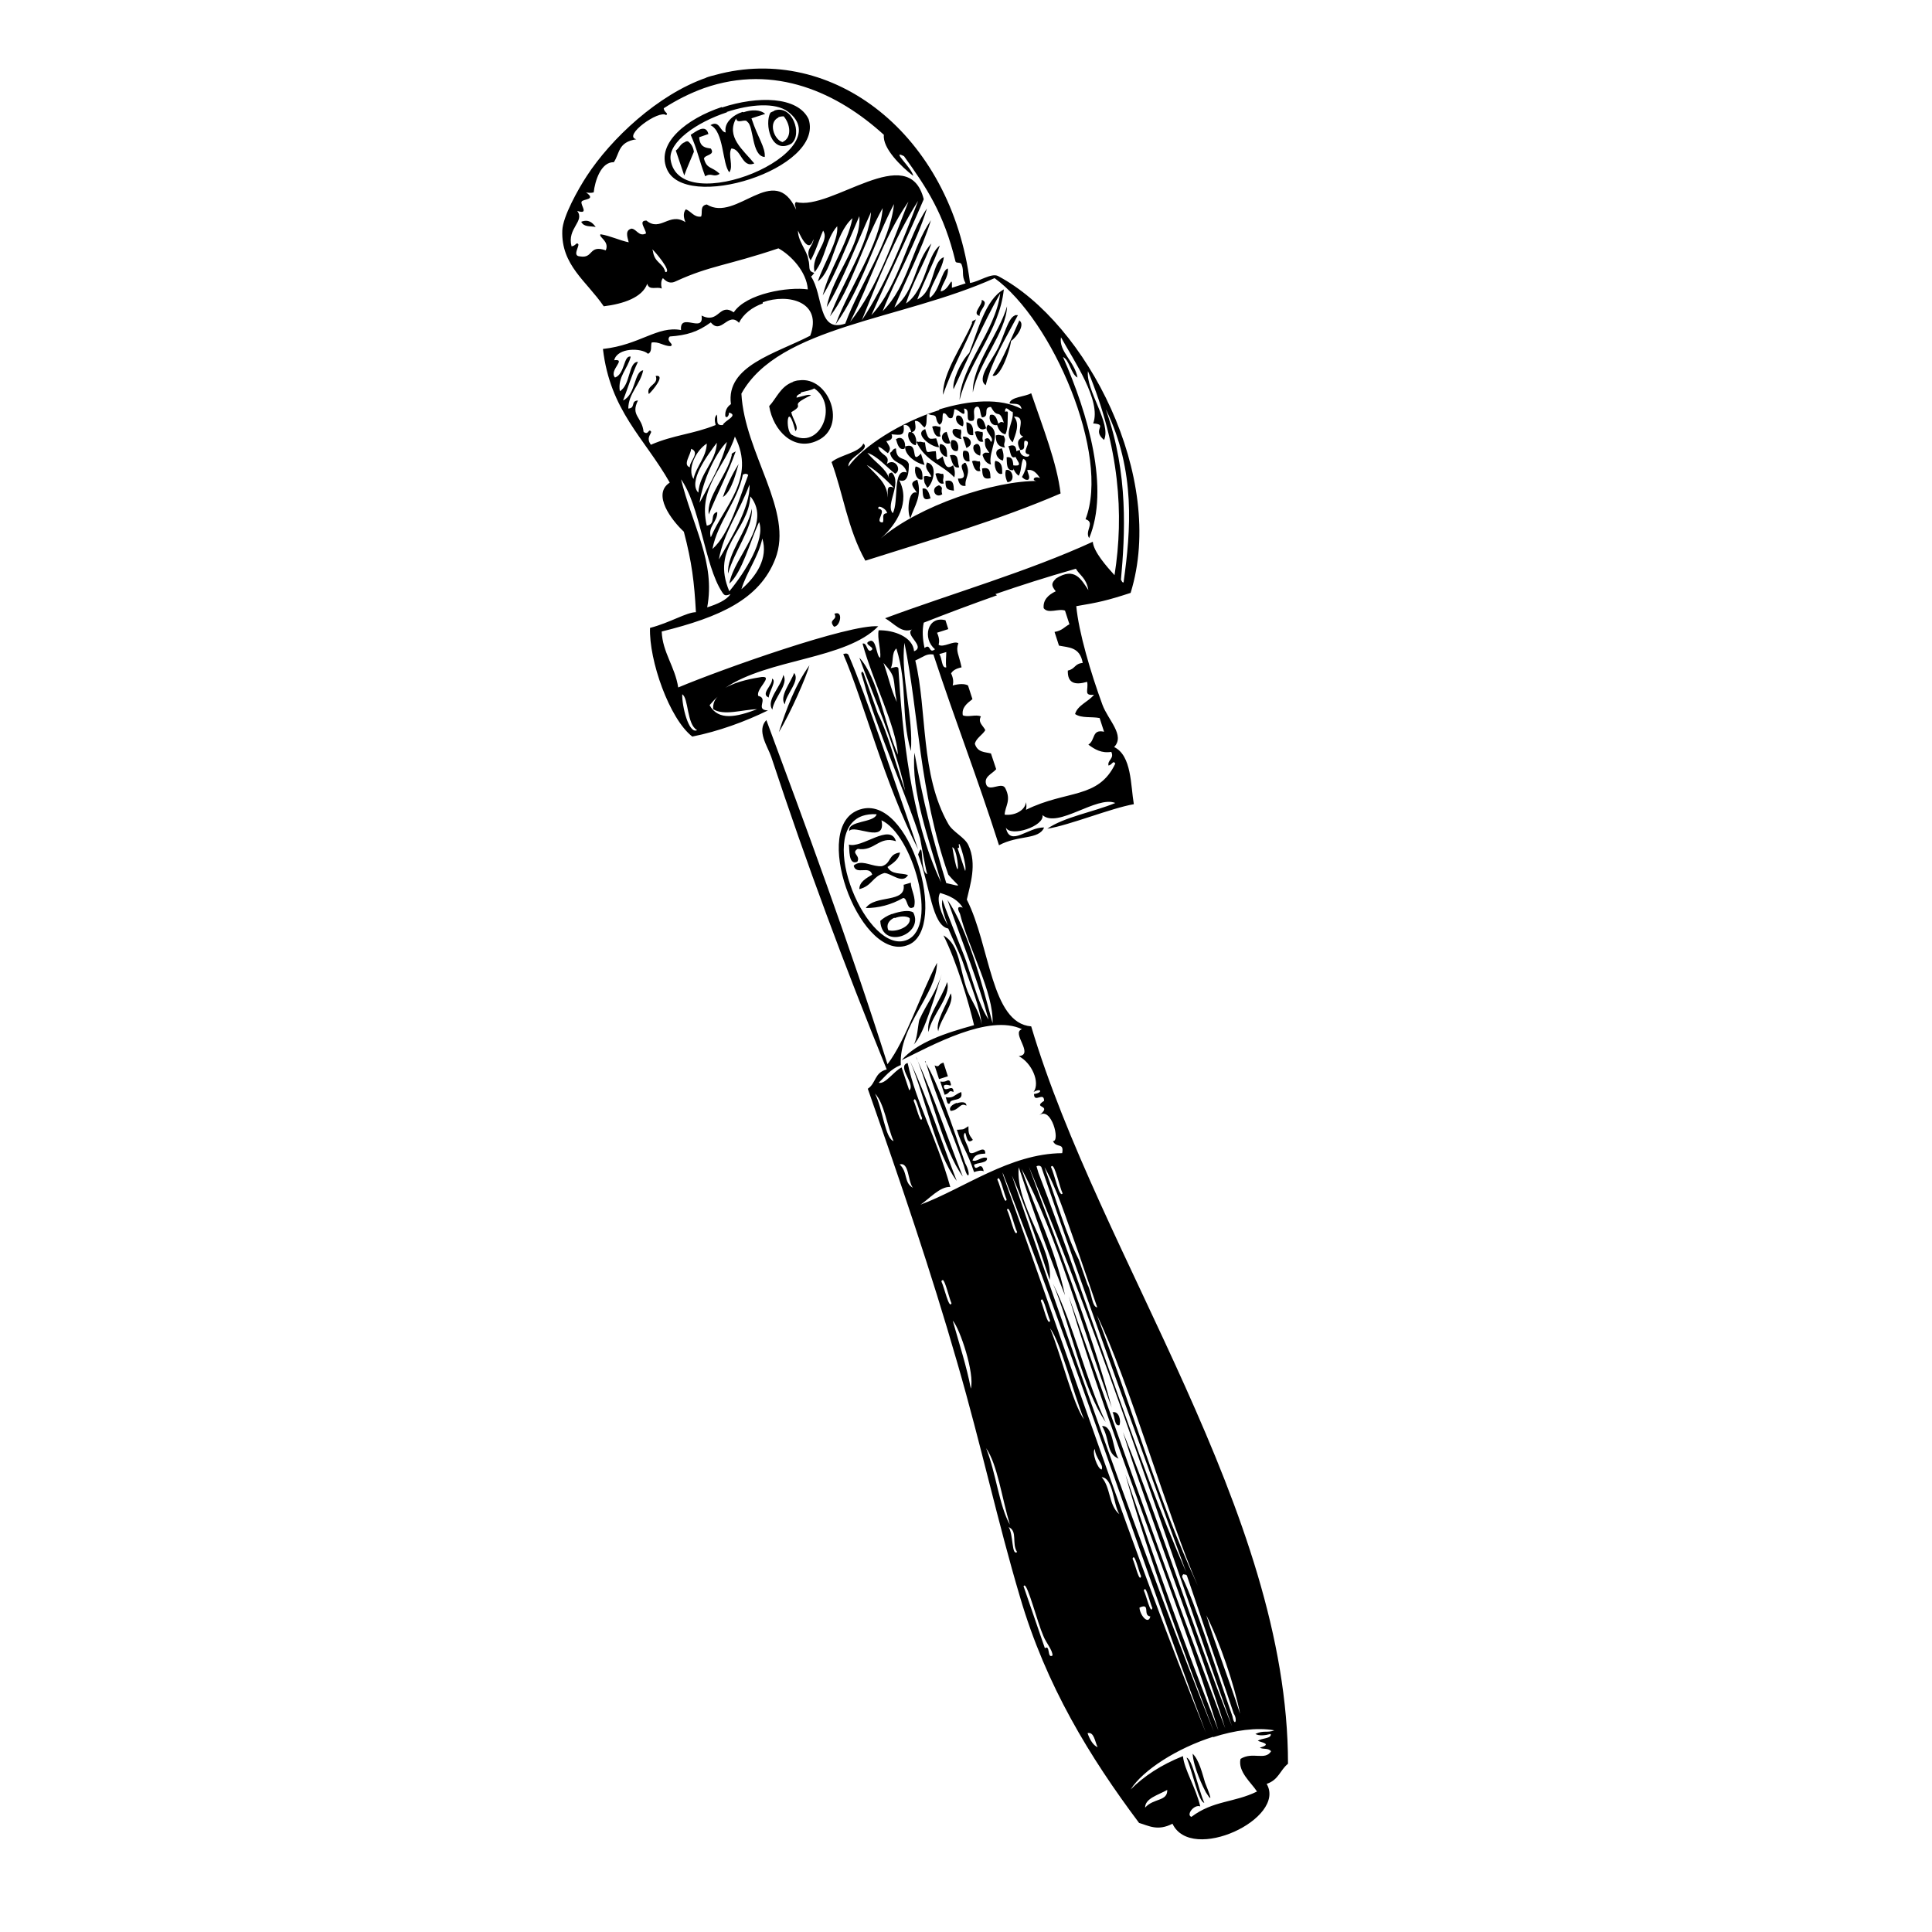 <?xml version="1.0" encoding="UTF-8" standalone="no"?>
<!-- Created with Inkscape (http://www.inkscape.org/) -->
<svg xmlns:dc="http://purl.org/dc/elements/1.1/" xmlns:cc="http://creativecommons.org/ns#" xmlns:rdf="http://www.w3.org/1999/02/22-rdf-syntax-ns#" xmlns:svg="http://www.w3.org/2000/svg" xmlns="http://www.w3.org/2000/svg" version="1.1" width="100%" height="100%" viewBox="0 0 48 48" id="Layer_1" xml:space="preserve" style="overflow:visible">
<defs id="defs297" />
<path d="m 17.55,1.93 c -1.21,0.42 -2.37,1.52 -2.97,2.44 -0.21,0.32 -0.60,1.01 -0.61,1.36 -0.03,0.86 0.60,1.25 1.03,1.88 0.49,-0.06 0.96,-0.22 1.08,-0.56 0.05,0.18 0.24,0.06 0.36,0.12 -0.02,-0.10 -0.02,-0.20 0.03,-0.26 0.08,0.08 0.17,0.16 0.34,0.07 0.83,-0.38 1.25,-0.38 2.53,-0.81 0.31,0.17 0.70,0.58 0.73,1.02 -0.48,-0.07 -1.53,0.10 -1.84,0.57 -0.37,-0.25 -0.36,0.30 -0.80,0.08 0.07,0.46 -0.55,-0.10 -0.51,0.36 -0.59,-0.11 -1.02,0.37 -1.94,0.47 0.18,1.54 1.03,2.21 1.66,3.32 -0.45,0.29 0.05,0.94 0.35,1.22 0.20,0.76 0.26,1.26 0.30,2.00 -0.23,-0.00 -0.64,0.26 -1.14,0.39 -0.03,0.80 0.48,2.26 1.05,2.70 0.65,-0.13 1.31,-0.37 1.88,-0.65 -0.34,-0.01 0.03,-0.30 -0.24,-0.36 -0.07,-0.17 0.39,-0.50 0.08,-0.47 -0.19,0.03 -0.61,0.10 -0.90,0.27 1.07,-0.73 2.99,-0.70 3.80,-1.53 -0.72,-0.06 -3.90,1.07 -4.97,1.52 -0.08,-0.52 -0.39,-0.87 -0.41,-1.39 1.45,-0.36 2.43,-0.80 2.82,-1.80 0.47,-1.19 -0.76,-2.62 -0.84,-4.11 0.93,-1.68 3.98,-1.83 6.29,-2.87 1.44,1.04 2.88,4.39 2.26,5.99 0.25,0.08 -0.03,0.29 0.09,0.47 0.51,-1.22 -0.02,-3.07 -0.65,-4.50 0.16,0.07 0.20,0.43 0.36,0.51 -0.07,-0.40 -0.47,-0.65 -0.41,-1.00 0.32,0.58 1.01,1.58 0.80,2.14 0.39,0.03 -0.05,0.15 0.27,0.41 0.19,-0.41 -0.46,-1.24 -0.40,-1.71 0.78,1.89 0.90,3.55 0.66,5.07 -0.19,-0.21 -0.52,-0.58 -0.54,-0.83 -1.61,0.74 -3.52,1.29 -5.16,1.90 0.24,0.14 0.41,0.38 0.67,0.28 -0.20,0.13 0.35,0.42 0.05,0.54 -0.03,-0.36 -0.51,-0.53 -0.88,-0.52 -0.04,0.20 0.06,0.47 0.04,0.68 -0.10,-0.01 -0.09,-0.50 -0.27,-0.41 -0.19,0.08 0.21,0.16 0.02,0.24 -0.09,-0.00 -0.08,-0.21 -0.19,-0.18 0.25,0.93 0.83,2.04 0.88,2.76 -0.34,-0.75 -0.49,-1.91 -0.96,-2.41 0.31,0.86 0.88,2.12 1.14,3.31 C 22.22,18.90 22.07,18.24 21.81,17.73 L 21.47,16.77 c -0.01,-0.06 -0.07,-0.13 -0.07,-0.03 l 0.07,0.23 c 0.27,1.03 1.08,2.86 1.39,3.86 8.54e-4,0.00 0.16,0.89 0.18,0.89 -0.20,-0.06 -0.07,-0.93 -0.23,-0.49 0.30,0.78 0.34,1.76 0.75,1.84 0.13,0.31 0.30,0.65 0.36,0.83 0.20,0.59 0.43,1.12 0.47,1.56 -0.05,-0.32 -0.25,-0.59 -0.35,-0.83 -0.21,-0.55 -0.18,-1.15 -0.60,-1.39 0.32,0.63 0.63,1.67 0.76,2.23 -0.69,0.19 -1.41,0.42 -1.80,0.87 0.74,-0.36 2.17,-1.16 2.99,-0.77 -0.28,0.09 0.32,0.63 -0.08,0.67 0.32,0.16 0.54,0.65 0.37,0.89 0.19,-0.11 0.24,0.02 0.01,0.05 -0.00,0.24 0.25,-0.07 0.25,0.17 -0.31,0.20 0.23,0.08 -0.12,0.36 0.30,-0.24 0.53,0.66 0.34,0.64 0.09,0.19 0.28,0.02 0.23,0.30 -1.30,0.01 -2.43,0.87 -3.52,1.28 0.21,-0.14 0.49,-0.46 0.74,-0.44 -0.37,-1.31 -0.84,-2.06 -1.06,-3.08 -0.28,0.08 0.21,0.54 0.04,0.68 l -0.19,-0.57 c -0.19,0.09 -0.41,0.43 -0.57,0.38 0.16,-0.15 0.28,-0.33 0.55,-0.44 -0.05,-0.98 0.89,-1.74 0.90,-2.54 -0.42,0.80 -0.76,1.90 -1.23,2.52 -0.92,-2.92 -2.10,-6.10 -3.01,-8.55 -0.25,0.26 0.03,0.65 0.12,0.91 0.90,2.72 1.81,5.16 2.87,7.77 -0.31,0.08 -0.26,0.34 -0.47,0.48 0.82,2.34 1.56,4.50 2.23,6.83 0.59,2.04 1.00,3.94 1.55,5.79 0.65,2.22 1.74,3.99 2.96,5.62 0.24,0.07 0.46,0.21 0.83,0.02 0.47,0.99 2.84,-0.13 2.34,-0.99 0.30,-0.10 0.33,-0.34 0.53,-0.50 -0.00,-6.27 -4.68,-12.60 -6.38,-18.32 -1.00,-0.08 -1.02,-2.01 -1.60,-3.15 0.08,-0.36 0.26,-0.88 0.04,-1.35 -0.09,-0.20 -0.39,-0.33 -0.50,-0.53 -0.70,-1.23 -0.52,-2.81 -0.82,-4.06 0.24,-0.11 0.27,-0.17 0.45,-0.15 0.57,1.73 1.07,2.99 1.63,4.74 0.48,-0.26 0.99,-0.13 1.12,-0.44 -0.39,-0.02 -0.85,0.50 -0.95,0.00 0.12,0.25 0.97,-0.04 0.91,-0.31 0.38,0.34 1.35,-0.49 1.81,-0.30 -0.53,0.22 -1.28,0.35 -1.69,0.64 0.56,-0.09 1.58,-0.51 2.15,-0.61 -0.08,-0.46 -0.05,-1.21 -0.49,-1.42 0.28,-0.29 -0.15,-0.67 -0.29,-1.05 -0.29,-0.79 -0.59,-1.80 -0.65,-2.45 0.54,-0.09 0.77,-0.14 1.35,-0.33 0.89,-2.87 -1.09,-6.70 -3.29,-7.87 -0.16,-0.09 -0.48,0.14 -0.70,0.17 -0.47,-3.70 -3.42,-5.96 -6.32,-5.17 -0.08,0.02 -0.16,0.04 -0.24,0.07 z m -0.06,0.26 c 1.77,-0.62 3.34,0.13 4.47,1.16 -0.04,0.33 0.43,0.79 0.73,1.02 -0.04,-0.21 -0.57,-0.66 -0.23,-0.49 0.56,0.78 0.99,1.42 1.28,2.62 0.03,0.05 0.12,-0.00 0.15,0.07 0.07,0.17 -0.01,0.27 0.10,0.47 l -0.34,0.11 c 0.01,-0.38 -0.05,0.06 -0.28,0.09 0.03,-0.20 0.20,-0.34 0.18,-0.57 -0.16,0.04 -0.20,0.56 -0.45,0.73 -0.06,-0.23 0.31,-0.66 0.35,-1.01 -0.31,0.11 -0.22,0.84 -0.66,1.05 0.16,-0.45 0.40,-0.88 0.56,-1.34 -0.34,0.26 -0.34,1.09 -0.84,1.44 0.16,-0.52 0.45,-0.98 0.63,-1.49 -0.43,0.47 -0.38,1.17 -0.92,1.59 0.30,-0.72 0.67,-1.41 0.91,-2.17 -0.49,0.71 -0.56,1.62 -1.20,2.26 0.34,-0.86 0.82,-1.65 1.10,-2.55 -0.48,0.68 -0.69,1.91 -1.38,2.65 0.42,-0.96 0.89,-1.91 1.30,-2.88 -0.37,-1.48 -2.30,0.30 -3.17,0.07 -0.06,0.03 -0.01,0.12 0.00,0.19 -0.55,-1.21 -1.48,0.33 -2.22,-0.13 -0.18,0.03 -0.10,0.20 -0.14,0.30 -0.17,0.03 -0.25,-0.13 -0.38,-0.18 -0.06,0.07 -0.07,0.18 -0.01,0.32 -0.40,-0.26 -0.62,0.25 -0.97,-0.04 -0.21,0.00 -0.02,0.20 -0.01,0.32 -0.18,0.09 -0.23,-0.11 -0.36,-0.12 -0.16,0.04 -0.11,0.19 -0.07,0.34 -0.24,-0.05 -0.45,-0.16 -0.70,-0.20 -0.06,0.07 0.23,0.17 0.13,0.40 -0.43,-0.15 -0.30,0.21 -0.64,0.15 -0.19,-0.01 -0.03,-0.22 -0.04,-0.30 -0.05,-0.07 -0.06,0.04 -0.17,0.05 -0.12,-0.45 0.34,-0.62 0.14,-0.88 0.31,0.10 0.07,-0.15 0.11,-0.23 0.03,-0.07 0.38,-0.04 0.11,-0.23 0.05,0.01 0.11,0.02 0.19,8.55e-5 0.03,-0.28 0.18,-0.76 0.50,-0.75 0.15,-0.22 0.10,-0.50 0.56,-0.57 C 15.46,3.38 16.37,2.72 16.55,2.86 16.62,2.81 16.50,2.80 16.49,2.69 16.83,2.47 17.16,2.31 17.49,2.19 z m 0.44,0.47 c -0.87,0.29 -1.62,0.89 -1.37,1.52 0.42,1.11 3.93,0.02 3.53,-1.22 C 19.82,2.39 18.82,2.38 17.94,2.67 z m 0.13,0.12 c 0.58,-0.19 1.20,-0.24 1.51,-0.01 1.36,1.00 -2.70,2.70 -2.91,1.19 -0.05,-0.43 0.64,-0.92 1.40,-1.17 z m 0.39,-0.00 c -0.25,0.08 -0.47,0.28 -0.42,0.51 -0.14,-0.01 -0.15,-0.32 -0.38,-0.18 0.34,0.15 0.29,0.96 0.47,1.17 0.11,-0.15 -0.04,-0.43 0.05,-0.59 0.25,0.00 0.26,0.50 0.57,0.37 -0.28,-0.34 -0.71,-0.66 -0.45,-1.12 0.02,0.16 0.23,-0.01 0.28,0.09 0.16,0.10 0.10,0.85 0.43,0.87 0.02,-0.24 -0.17,-0.47 -0.33,-0.96 l 0.34,-0.11 C 18.89,2.72 18.67,2.72 18.47,2.79 z M 17.40,3.21 C 17.32,3.24 17.22,3.31 17.16,3.35 17.33,3.73 17.35,3.92 17.52,4.38 17.68,4.28 17.72,4.42 17.88,4.32 17.69,4.13 17.56,4.21 17.49,3.94 17.51,3.84 17.78,3.86 17.66,3.69 17.53,3.67 17.39,3.66 17.37,3.41 L 17.60,3.33 C 17.57,3.20 17.49,3.18 17.40,3.21 z m 1.83,-0.45 c -0.03,0.01 -0.06,0.02 -0.09,0.04 -0.15,0.27 0.01,1.05 0.52,0.77 0.29,-0.23 0.02,-0.99 -0.43,-0.82 z m -2.21,0.77 c -0.12,0.04 -0.14,0.15 -0.23,0.21 l 0.21,0.62 c 0.07,-0.20 0.16,-0.39 0.24,-0.59 -0.02,-0.13 -0.08,-0.21 -0.15,-0.26 -0.02,0.00 -0.04,0.00 -0.06,0.01 z m 2.32,-0.62 c 0.03,-0.01 0.08,-0.02 0.13,-0.02 0.16,0.18 0.22,0.53 -0.03,0.64 -0.21,-0.06 -0.36,-0.49 -0.10,-0.61 z m -4.90,2.60 c 0.07,0.14 0.23,0.10 0.36,0.13 -0.08,-0.11 -0.18,-0.20 -0.36,-0.13 z m 1.77,0.69 c 0.03,0.01 0.51,0.57 0.32,0.56 -0.06,-0.24 -0.27,-0.22 -0.31,-0.53 -0.01,-0.02 -0.02,-0.03 -0.01,-0.03 z m 3.60,-0.50 c 0.00,-0.03 0.27,0.70 0.40,0.24 -0.00,0.18 -0.23,0.26 -0.07,0.53 0.13,-0.23 0.20,-0.49 0.31,-0.74 0.18,0.27 -0.32,0.63 -0.21,1.03 0.27,-0.33 0.27,-0.81 0.56,-1.14 0.04,0.36 -0.34,0.93 -0.48,1.37 0.39,-0.28 0.40,-1.16 0.86,-1.57 -0.14,0.69 -0.57,1.24 -0.74,1.92 0.30,-0.47 0.63,-1.33 0.91,-1.97 0.06,0.72 -0.67,1.48 -0.81,2.26 0.37,-0.59 0.75,-1.59 1.10,-2.36 -0.05,0.81 -0.71,1.74 -1.02,2.59 0.52,-0.66 0.83,-1.84 1.31,-2.69 -0.07,0.93 -0.82,1.94 -1.17,2.89 0.65,-0.91 0.94,-2.01 1.45,-2.99 -0.09,0.95 -0.85,1.99 -1.21,2.97 -0.69,0.24 -0.54,-0.71 -0.85,-1.17 0.03,-0.02 0.06,-0.06 0.08,-0.09 C 20.05,6.73 20.14,6.63 20.08,6.44 20.06,6.24 19.79,5.95 19.83,5.69 z m 2.76,-0.69 c -0.41,1.03 -0.75,2.10 -1.45,2.99 0.50,-0.98 0.81,-2.07 1.45,-2.99 z m 0.24,-0.02 c -0.39,1.02 -0.79,2.05 -1.40,2.97 0.41,-1.01 0.81,-2.04 1.40,-2.97 z m -3.86,2.52 c 0.64,-0.23 1.49,-0.01 1.18,0.83 -0.87,0.45 -2.10,0.75 -1.97,1.70 -0.10,0.07 -0.15,0.17 -0.14,0.30 0.04,0.07 0.10,-0.03 0.09,-0.09 0.26,0.07 -0.13,0.21 -0.15,0.31 -0.19,0.02 -0.12,-0.12 -0.15,-0.26 -0.06,0.06 -0.06,0.15 -0.03,0.26 -0.57,0.23 -1.03,0.24 -1.61,0.49 -0.11,-0.16 -0.02,-0.23 0.01,-0.32 -0.07,-0.11 -0.06,0.10 -0.19,0.00 -0.04,-0.38 -0.33,-0.40 -0.14,-0.78 -0.19,0.01 -0.05,0.19 -0.24,0.20 0.00,-0.37 0.30,-0.60 0.37,-0.95 -0.23,0.03 -0.18,0.60 -0.50,0.75 0.12,-0.31 0.22,-0.65 0.37,-0.96 -0.24,0.00 -0.18,0.57 -0.45,0.73 -0.06,-0.36 0.20,-0.56 0.27,-0.86 -0.18,-0.04 -0.14,0.43 -0.39,0.52 -0.16,-0.18 0.30,-0.47 -0.02,-0.43 0.08,-0.32 0.68,-0.31 0.84,-0.16 0.11,-0.05 0.06,-0.19 0.09,-0.28 0.18,-0.03 0.30,0.09 0.47,0.09 0.11,-0.05 -0.13,-0.12 -0.02,-0.24 0.42,-0.03 0.69,-0.11 1.02,-0.35 0.26,0.32 0.43,-0.28 0.70,0.01 0.11,-0.22 0.33,-0.39 0.59,-0.48 z M 16.29,9.34 C 16.38,9.56 16.04,9.57 16.12,9.79 16.22,9.70 16.55,9.30 16.29,9.34 z M 24.94,7.19 C 24.48,7.44 24.29,8.23 24.08,8.77 23.86,8.99 23.65,9.48 23.69,9.67 24.07,8.87 24.41,8.06 24.85,7.29 l 0.00,-0.00 C 24.73,8.24 23.87,9.09 23.84,9.94 24.08,8.96 24.83,8.23 24.94,7.19 z M 24.39,7.45 c 0.03,0.13 -0.26,0.34 -0.05,0.40 -0.03,-0.13 0.26,-0.33 0.05,-0.40 z m 0.63,0.16 c -0.21,0.71 -0.87,1.47 -0.85,2.14 0.14,-0.75 0.83,-1.49 0.85,-2.14 z m -5.32,1.88 c -0.31,0.11 -0.41,0.41 -0.59,0.60 0.10,0.61 0.61,1.13 1.19,0.86 0.77,-0.34 0.30,-1.61 -0.45,-1.50 -0.05,0.00 -0.10,0.02 -0.14,0.03 z m 4.54,-1.55 c -0.03,0.02 -0.11,0.03 -0.09,0.09 -0.24,0.56 -0.74,1.25 -0.72,1.78 0.22,-0.65 0.56,-1.24 0.82,-1.88 z m 0.97,-0.10 c -0.16,0.06 -0.27,0.51 -0.41,0.80 -0.16,0.32 -0.55,0.77 -0.31,0.93 0.16,-0.63 0.50,-1.17 0.80,-1.74 -0.02,-0.00 -0.05,-0.00 -0.07,0.00 z M 19.90,9.75 c 0.10,-0.03 0.25,-0.05 0.33,-0.10 0.62,0.42 0.14,1.56 -0.56,1.15 -0.17,-0.10 -0.11,-0.90 0.09,-0.09 0.11,-0.08 -0.08,-0.32 -0.10,-0.47 0.40,-0.23 -0.13,-0.12 0.49,-0.42 -0.06,-0.03 -0.15,0.01 -0.36,0.06 -7.01e-4,-0.05 0.04,-0.08 0.10,-0.10 z m 5.43,-1.80 c -0.21,0.46 -0.39,0.94 -0.67,1.38 0.17,0.09 0.42,-0.57 0.46,-0.86 0.15,-0.10 0.36,-0.42 0.20,-0.51 z m -8.16,3.20 c 0.24,0.09 -0.05,0.32 -0.03,0.46 -0.19,-0.06 0.03,-0.32 0.03,-0.46 z m 0.39,-0.13 c -0.01,0.34 -0.26,0.56 -0.33,0.88 -0.16,-0.24 0.05,-0.70 0.33,-0.88 z m 0.25,-0.02 c -0.02,0.47 -0.43,0.76 -0.46,1.24 -0.26,-0.27 0.21,-0.91 0.46,-1.24 z m 0.45,-0.15 c 0.53,1.04 -0.28,1.73 -0.60,2.50 -0.08,-0.28 0.17,-0.38 0.16,-0.63 -0.20,0.05 -0.02,0.30 -0.26,0.34 -0.23,-0.97 0.47,-1.47 0.70,-2.22 z m -0.20,0.13 c -0.13,0.55 -0.42,1.03 -0.68,1.51 0.08,-0.54 0.39,-1.23 0.68,-1.51 z m 0.21,0.24 c -0.03,0.02 -0.11,0.04 -0.09,0.09 -0.11,0.49 -0.64,1.04 -0.57,1.47 0.21,-0.52 0.48,-1.03 0.67,-1.57 z m -1.37,0.66 c 0.50,0.67 0.60,2.16 1.04,2.83 0.06,0.09 0.08,0.10 0.21,0.05 -0.10,0.15 -0.33,0.25 -0.58,0.33 0.21,-1.12 -0.36,-2.00 -0.66,-3.22 z m 1.45,-0.35 c -0.16,0.25 -0.29,0.53 -0.39,0.82 0.23,-0.14 0.35,-0.70 0.39,-0.82 z m 0.11,0.26 c 0.06,-0.03 0.10,-0.02 0.13,0.01 -0.23,0.61 -0.47,1.47 -0.89,1.84 0.13,-0.67 0.62,-1.18 0.76,-1.86 z m 4.87,-1.60 c -0.96,0.30 -1.89,0.90 -2.25,1.40 -0.03,-0.23 0.56,-0.42 0.37,-0.57 -0.10,0.23 -0.58,0.28 -0.79,0.46 0.28,0.75 0.40,1.67 0.84,2.45 1.67,-0.53 3.32,-1.01 4.85,-1.67 -0.09,-0.76 -0.44,-1.64 -0.73,-2.49 -0.16,0.09 -0.51,0.09 -0.54,0.25 0.10,0.03 0.27,-0.03 0.30,0.14 -0.53,-0.28 -1.29,-0.22 -2.04,0.01 z m -0.20,0.12 c 0.20,0.01 0.07,0.10 0.21,0.24 0.11,-0.05 0.06,-0.19 0.09,-0.28 0.11,-0.03 0.10,0.17 0.23,0.11 0.03,-0.06 0.04,-0.13 0.05,-0.21 0.09,-0.03 0.31,0.28 0.24,-0.02 0.20,0.01 -0.03,0.37 0.23,0.30 0.07,-0.08 -0.04,-0.27 0.07,-0.34 0.12,-0.05 0.09,0.19 0.15,0.26 0.21,-0.02 -0.00,-0.25 0.22,-0.26 0.18,0.33 0.19,0.01 0.32,0.39 -0.09,-0.04 -0.09,0.00 -0.17,0.05 0.04,0.14 0.11,0.22 0.21,0.24 0.07,-0.15 0.05,-0.35 0.06,-0.53 -0.00,-0.05 -0.03,-0.04 -0.07,-0.03 -0.00,-0.20 0.13,0.02 0.19,-0.00 0.04,0.25 -0.24,0.55 0.00,0.76 0.07,-0.20 0.19,-0.46 0.03,-0.64 0.36,-0.01 0.00,0.44 0.23,0.49 -0.03,0.05 -0.22,0.07 -0.07,0.34 0.16,-0.01 0.06,-0.15 0.11,-0.23 0.23,-0.00 -0.14,0.32 0.11,0.34 0.03,0.10 -0.24,0.07 -0.23,-0.11 -0.38,0.08 0.25,0.44 -0.18,0.38 0.02,0.13 0.08,0.21 0.15,0.26 0.07,-0.12 0.05,-0.29 0.11,-0.42 0.17,0.05 0.03,0.35 -0.03,0.45 0.04,0.04 0.08,0.08 0.15,0.07 0.07,-0.04 -0.00,-0.16 -0.02,-0.24 0.15,-0.03 0.24,0.08 0.32,0.20 -0.16,-0.08 -0.24,0.09 -0.03,0.07 -1.10,-0.02 -2.99,0.62 -3.93,1.43 0.41,-0.36 0.74,-0.92 0.46,-1.45 0.23,0.09 0.24,-0.23 0.24,-0.40 -0.07,-0.20 -0.31,-0.05 -0.32,-0.39 -0.09,0.01 -0.08,0.08 -0.15,0.11 0.07,0.30 0.34,0.20 0.42,0.49 -0.37,-0.13 -0.19,0.73 -0.35,1.01 -0.19,-0.22 0.24,-0.73 -0.02,-1.01 -0.10,0.01 -0.09,0.08 -0.07,0.15 -0.08,-0.26 -0.33,-0.38 -0.54,-0.64 0.26,0.09 0.46,0.34 0.69,0.52 0.18,-0.09 0.00,-0.41 -0.21,-0.24 0.11,-0.24 -0.17,-0.20 -0.21,-0.43 0.09,0.02 0.16,0.11 0.24,0.16 0.10,-0.13 0.03,-0.17 -0.04,-0.30 0.12,-0.02 0.17,-0.07 0.13,-0.17 0.24,0.02 0.33,0.05 0.30,-0.23 0.10,-0.02 0.16,0.05 0.19,0.18 0.15,-0.03 0.10,-0.16 0.09,-0.28 0.12,-0.02 0.16,0.11 0.24,0.16 0.08,-0.08 0.03,-0.23 0.07,-0.34 z m 1.68,0.24 c -0.04,-0.14 -0.08,-0.28 -0.21,-0.24 -0.05,0.11 0.04,0.31 0.21,0.24 z m -6.19,1.49 c 0.04,0.54 -0.52,1.45 -0.76,1.86 0.12,-0.68 0.53,-1.22 0.76,-1.86 z m 3.96,-1.30 c -0.06,0.12 0.05,0.31 0.17,0.32 0.05,-0.10 -0.02,-0.37 -0.17,-0.32 z m 1.19,-0.41 c -0.06,0.11 0.04,0.24 0.15,0.26 0.05,-0.09 -0.01,-0.31 -0.15,-0.26 z m -1.48,0.57 c -0.01,0.00 -0.02,0.00 -0.03,0.01 0.04,0.14 0.08,0.28 0.21,0.24 0.05,-0.10 -0.01,-0.32 -0.17,-0.26 z m 0.90,-0.31 c -0.00,0.00 -0.01,0.00 -0.03,0.01 0.04,0.14 0.08,0.28 0.21,0.24 -0.05,-0.10 0.02,-0.14 -0.01,-0.24 -0.06,0.01 -0.09,-0.03 -0.16,-0.01 z m -0.20,0.07 c -0.31,0.11 0.16,0.46 0.34,0.45 l -0.07,-0.22 c -0.16,0.01 -0.19,0.07 -0.27,-0.22 z m -4.34,1.68 c 0.54,0.69 -0.41,1.47 -0.53,2.16 0.32,-0.28 0.51,-1.04 0.74,-1.53 0.16,0.43 -0.35,1.25 -0.74,1.72 -0.47,-1.10 0.48,-1.50 0.52,-2.35 z m 5.36,-1.85 c 0.01,0.13 -0.02,0.35 0.17,0.32 -0.00,-0.16 -0.00,-0.29 -0.17,-0.32 z m 0.28,-0.09 c -0.06,0.11 0.03,0.35 0.21,0.24 -0.04,-0.14 -0.08,-0.28 -0.21,-0.24 z m -1.49,0.57 c -0.00,0.00 -0.01,0.00 -0.03,0.01 0.22,0.48 0.64,0.56 0.94,0.88 0.02,-0.08 0.02,-0.18 -0.03,-0.30 -0.19,0.14 -0.21,-0.07 -0.26,-0.22 -0.20,0.15 -0.14,0.07 -0.17,-0.13 -0.24,0.00 -0.22,0.12 -0.27,-0.22 -0.06,0.01 -0.09,-0.03 -0.16,-0.01 z m 0.91,-0.31 c -0.00,0.00 -0.01,0.00 -0.03,0.01 -0.06,0.11 0.08,0.23 0.21,0.24 -0.05,-0.10 0.02,-0.14 -0.02,-0.24 -0.06,0.01 -0.09,-0.03 -0.16,-0.01 z m -1.22,0.42 c -0.03,0.22 0.27,0.43 0.48,0.47 l -0.09,-0.28 c -0.28,0.30 -0.03,-0.30 -0.38,-0.18 z m 0.99,-0.34 c -0.16,0.08 -0.05,0.34 0.13,0.27 l -0.09,-0.28 c -0.01,0.00 -0.02,0.00 -0.03,0.01 z m -1.98,0.80 c 0.17,0.06 0.48,0.34 0.71,0.58 -0.21,-0.10 -0.14,0.12 -0.16,0.24 0.01,-0.34 -0.28,-0.56 -0.54,-0.83 z m 3.04,-0.98 c -0.13,0.15 0.20,0.32 0.08,0.42 -0.03,-0.06 -0.06,-0.13 -0.15,-0.07 0.00,0.18 0.00,0.19 0.11,0.34 -0.08,0.00 -0.11,-0.03 -0.17,0.05 0.04,0.14 0.11,0.22 0.21,0.24 -0.09,-0.32 0.32,-0.82 -0.08,-0.99 z m -0.29,0.16 c -0.00,0.00 -0.01,0.00 -0.03,0.01 0.04,0.14 0.08,0.28 0.21,0.24 -0.05,-0.10 0.01,-0.14 -0.02,-0.24 -0.06,0.01 -0.09,-0.03 -0.16,-0.01 z m -5.57,1.92 c -0.11,0.54 -0.63,1.14 -0.59,1.61 0.14,-0.53 0.62,-1.15 0.59,-1.61 z m 4.68,-1.61 c -0.06,0.12 0.04,0.31 0.17,0.32 -0.00,-0.16 -0.00,-0.29 -0.17,-0.32 z m 0.28,-0.09 c -0.05,0.09 0.00,0.31 0.15,0.26 0.05,-0.09 -0.00,-0.31 -0.15,-0.26 z m 0.28,-0.09 0.09,0.28 c 0.22,-0.09 0.07,-0.31 -0.09,-0.28 z m 0.85,-0.04 c -0.00,0.00 -0.01,0.00 -0.03,0.01 -0.00,0.17 0.05,0.28 0.23,0.30 -0.07,-0.12 0.06,-0.15 -0.04,-0.30 -0.06,0.01 -0.09,-0.03 -0.16,-0.01 z m -0.54,0.24 c -0.01,0.00 -0.02,0.01 -0.03,0.01 l 0.00,0.00 c -0.06,0.11 0.04,0.24 0.15,0.26 0.02,-0.05 0.03,-0.35 -0.12,-0.28 z M 22.75,11.59 c -0.05,0.10 0.01,0.37 0.17,0.32 -0.00,-0.16 -0.00,-0.29 -0.17,-0.32 z m 0.28,-0.09 c -0.07,0.14 0.05,0.21 0.11,0.34 -0.07,0.02 -0.10,-0.04 -0.19,0.00 0.02,0.18 -0.00,0.12 0.09,0.28 0.15,-0.11 0.27,-0.59 -0.02,-0.63 z m 0.57,-0.19 c 0.05,0.15 0.08,0.34 0.23,0.30 -0.06,-0.18 0.01,-0.34 -0.23,-0.30 z m 0.34,-0.11 0.00,0.00 c -0.05,0.09 0.00,0.30 0.15,0.26 -0.02,-0.13 0.03,-0.28 -0.15,-0.26 z m 3.54,-1.02 c 0.74,1.52 0.61,3.02 0.44,4.25 2.28e-4,0.09 -0.05,0.02 -0.07,-0.03 0.10,-1.11 0.19,-2.62 -0.37,-4.21 z m -2.64,0.97 c -0.18,0.06 -0.05,0.28 0.08,0.29 0.02,-0.08 0.02,-0.18 -0.03,-0.30 -0.01,0.00 -0.02,0.00 -0.04,0.01 z m 0.21,-0.06 c 0.06,0.09 0.04,0.37 0.21,0.24 l -0.00,-0.00 c -0.01,-0.15 0.01,-0.33 -0.21,-0.24 z m -1.11,0.43 c -0.17,0.06 0.20,0.39 -0.14,0.37 0.02,0.13 0.08,0.20 0.19,0.18 -0.03,-0.20 0.15,-0.30 -0.00,-0.57 -0.01,0.00 -0.03,0.00 -0.04,0.00 z m -1.15,0.40 c -0.23,0.07 -0.09,0.19 -0.01,0.32 -0.24,-0.08 -0.24,0.56 -0.16,0.63 0.09,-0.29 0.30,-0.54 0.17,-0.95 z m 0.45,-0.15 c 0.04,0.14 0.08,0.28 0.21,0.24 -0.05,-0.10 0.02,-0.14 -0.02,-0.24 -0.07,0.02 -0.10,-0.04 -0.19,-8.2e-5 z m 0.91,-0.31 c 0.04,0.14 0.08,0.28 0.21,0.24 -0.05,-0.10 0.02,-0.14 -0.02,-0.24 -0.07,0.02 -0.10,-0.04 -0.19,-8.2e-5 z m -5.21,1.92 c 0.15,0.49 -0.15,0.94 -0.52,1.26 0.13,-0.43 0.42,-0.80 0.52,-1.26 z m 5.79,-1.93 c -0.05,0.09 0.02,0.37 0.17,0.32 -0.00,-0.16 -0.00,-0.29 -0.17,-0.32 z m 0.28,-0.09 c 0.01,0.13 -0.02,0.35 0.17,0.32 -0.01,-0.13 0.02,-0.35 -0.17,-0.32 z m -2.09,0.78 c 0.01,0.15 -0.01,0.33 0.20,0.24 -0.04,-0.14 -0.08,-0.27 -0.20,-0.24 z m 0.57,-0.19 c -0.00,0.19 0.03,0.22 0.21,0.24 -0.01,-0.14 -0.00,-0.29 -0.21,-0.24 z m 0.91,-0.31 c 0.01,0.14 0.00,0.29 0.21,0.24 -0.01,-0.14 -0.00,-0.29 -0.21,-0.24 z m -1.10,0.43 c -0.18,0.06 -0.07,0.33 0.11,0.21 -0.05,-0.15 0.05,-0.14 -0.07,-0.22 -0.01,0.00 -0.02,0.00 -0.03,0.00 z m -1.46,0.52 c 0.05,-0.01 0.19,0.07 0.20,0.16 -0.16,0.01 -0.06,0.15 -0.11,0.23 -0.23,0.00 0.14,-0.32 -0.11,-0.34 -0.00,-0.03 0.00,-0.04 0.02,-0.05 z m 3.15,-0.91 c -0.02,0.08 -0.02,0.17 0.04,0.30 0.22,-0.01 0.12,-0.36 -0.04,-0.30 z m -4.26,3.57 c 0.10,0.16 -0.17,0.13 -0.01,0.32 0.16,-0.00 0.24,-0.42 0.01,-0.32 z m -3.78,2.00 c 0.16,0.09 0.11,0.75 0.37,0.89 -0.21,0.11 -0.38,-0.61 -0.37,-0.89 z m 7.78,-2.49 c 0.61,-0.21 1.26,-0.42 2.00,-0.63 0.10,0.17 0.26,0.23 0.31,0.53 -0.18,-0.27 -0.34,-0.58 -0.80,-0.29 -0.12,0.12 -0.13,0.17 -0.01,0.32 -0.19,0.09 -0.32,0.22 -0.30,0.42 0.11,0.15 0.37,0.00 0.53,0.06 l 0.11,0.34 c -0.12,0.06 -0.18,0.16 -0.37,0.19 l 0.11,0.34 c 0.24,0.05 0.52,0.03 0.59,0.43 -0.21,0.02 -0.18,0.15 -0.37,0.19 -0.01,0.31 0.17,0.37 0.48,0.28 0.04,0.20 -0.10,0.35 0.17,0.32 -0.13,0.17 -0.41,0.26 -0.47,0.48 0.16,0.11 0.41,0.06 0.61,0.10 l 0.11,0.34 c -0.31,-0.07 -0.21,0.21 -0.39,0.32 0.16,0.12 0.33,0.22 0.57,0.18 0.08,0.17 -0.10,0.20 -0.07,0.34 0.10,-0.02 0.11,-0.14 0.17,-0.05 -0.42,0.89 -1.21,0.65 -2.22,1.15 0.01,-0.05 0.02,-0.11 -0.00,-0.19 -0.02,0.20 -0.27,0.34 -0.53,0.31 0.01,-0.21 0.17,-0.35 0.02,-0.65 -0.08,-0.18 -0.38,0.08 -0.47,-0.08 -0.09,-0.21 0.14,-0.28 0.24,-0.40 l -0.13,-0.39 c -0.15,-0.04 -0.33,-0.02 -0.40,-0.24 0.03,-0.14 0.19,-0.22 0.26,-0.34 -0.06,-0.12 -0.19,-0.19 -0.11,-0.34 -0.12,-0.06 -0.33,0.03 -0.45,-0.03 -0.03,-0.19 0.10,-0.29 0.24,-0.40 l -0.11,-0.34 c -0.09,-0.05 -0.23,-0.04 -0.38,0.00 0.02,-0.08 0.02,-0.17 -0.04,-0.30 0.04,-0.07 0.12,-0.12 0.26,-0.15 -0.07,-0.33 -0.15,-0.40 -0.08,-0.60 -0.12,-0.07 -0.37,0.12 -0.49,0.04 0.02,-0.08 0.02,-0.17 -0.04,-0.30 l 0.28,-0.09 -0.07,-0.22 c -0.45,-0.12 -0.58,0.46 -0.26,0.72 -0.16,0.13 -0.10,-0.16 -0.26,-0.03 -0.05,-0.23 -0.06,-0.44 -0.02,-0.63 0.61,-0.24 1.20,-0.46 1.82,-0.68 z m -6.90,2.55 c -0.08,0.08 -0.12,0.18 -0.11,0.31 0.27,0.17 0.72,0.01 1.09,0.00 -0.50,0.19 -0.96,0.30 -1.18,-0.10 0.06,-0.07 0.13,-0.15 0.20,-0.21 z m 3.16,-1.07 c -0.01,0.00 -0.02,0.01 -0.04,0.01 0.51,1.18 1.02,3.20 1.86,4.85 -0.58,-1.67 -1.27,-3.77 -1.73,-4.83 -0.02,-0.03 -0.05,-0.04 -0.09,-0.03 z m -1.81,0.62 c 0.03,0.16 -0.30,0.38 -0.08,0.47 0.00,-0.14 0.21,-0.42 0.08,-0.47 z m 0.28,-0.09 c -0.04,0.27 -0.44,0.63 -0.27,0.86 0.03,-0.28 0.42,-0.64 0.27,-0.86 z M 20.11,16.53 c -0.36,0.50 -0.57,1.08 -0.76,1.66 0.29,-0.47 0.69,-1.39 0.76,-1.66 z m -0.38,0.19 c -0.08,0.23 -0.38,0.59 -0.23,0.78 0.02,-0.25 0.39,-0.59 0.23,-0.78 z m 2.74,-0.75 c 0.36,1.76 0.36,3.67 1.09,5.76 0.27,0.32 0.39,0.31 -0.05,0.21 -0.35,-1.15 -0.58,-2.04 -0.79,-3.24 -0.09,0.97 0.37,2.18 0.66,3.22 -0.76,-1.59 -0.96,-3.72 -1.06,-5.32 -0.03,-0.06 -0.12,-0.01 -0.19,0.00 0.08,-0.15 0.01,-0.37 0.14,-0.49 0.29,0.93 0.10,1.63 0.36,2.55 0.07,-0.83 -0.26,-1.87 -0.16,-2.69 z m -0.52,0.50 c 0.34,0.38 0.22,0.37 0.33,0.97 -0.16,-0.35 -0.19,-0.58 -0.33,-0.97 z m 1.39,-0.22 0.17,-0.05 c -0.00,0.12 -0.02,0.24 0.00,0.38 -0.12,0.03 -0.10,-0.23 -0.17,-0.32 z m -1.97,3.86 c -0.04,0.01 -0.08,0.03 -0.12,0.05 -1.08,0.56 0.18,3.81 1.33,3.31 0.99,-0.43 0.03,-3.76 -1.21,-3.36 z m 0.06,0.16 c 0.09,-0.03 0.21,-0.05 0.35,-0.04 -0.06,0.22 -0.73,0.15 -0.68,0.42 0.11,-0.19 0.93,0.34 0.80,-0.27 0.77,0.35 1.43,2.63 0.64,2.97 -0.98,0.42 -2.29,-2.67 -1.11,-3.08 z m -0.34,0.71 c 0.02,0.10 -0.02,0.53 0.21,0.43 0.09,-0.16 -0.17,-0.21 0.01,-0.32 0.42,0.07 0.53,-0.33 0.95,-0.19 -0.14,-0.47 -0.86,0.20 -1.18,0.08 z m 0.19,0.48 c -0.02,0.01 -0.05,0.02 -0.07,0.05 0.06,0.24 0.39,-0.02 0.46,0.22 -0.15,0.09 -0.32,0.18 -0.32,0.36 0.32,-0.08 0.32,-0.31 0.62,-0.40 0.17,0.00 0.45,0.29 0.59,0.05 -0.17,-0.06 -0.41,0.00 -0.51,-0.20 0.15,-0.10 0.29,-0.20 0.31,-0.36 -0.30,0.04 -0.21,0.27 -0.45,0.34 -0.22,0.02 -0.44,-0.14 -0.63,-0.06 z m 2.55,-0.49 c 0.01,-0.05 0.20,0.55 0.15,0.67 l -0.19,-0.57 -0.00,-0.00 c 0.05,-0.00 0.04,-0.03 0.03,-0.07 -2.18e-4,-0.01 0.00,-0.01 0.00,-0.02 z m -0.17,0.08 c 0.16,0.03 0.21,1.21 0,0 z m -1.21,0.93 c 0.07,0.47 -0.71,0.24 -0.94,0.58 0.32,-0.00 0.63,-0.08 0.93,-0.25 0.12,1.2e-5 0.08,0.35 0.27,0.22 0.06,-0.24 -0.08,-0.41 -0.08,-0.60 l -0.17,0.05 z m 0.90,0.20 c 0.05,0.03 0.39,0.08 0.57,0.37 -0.12,-0.04 -0.15,-0.00 -0.07,0.15 0.22,0.88 0.84,1.96 0.81,2.72 -0.24,-0.90 -0.62,-2.35 -1.12,-3.06 0.39,1.12 0.75,1.98 1.02,2.97 -0.24,-0.37 -0.35,-0.83 -0.56,-1.46 -0.07,-0.21 -0.60,-1.48 -0.58,-1.52 -0.05,0.11 0.02,0.36 0.13,0.64 -0.16,-0.27 -0.30,-0.64 -0.19,-0.81 z m -1.20,0.53 c -0.11,0.04 -0.22,0.11 -0.28,0.17 0.04,0.74 1.10,0.33 0.82,-0.21 -0.10,-0.07 -0.33,-0.03 -0.53,0.04 z m 0.08,0.10 c 0.12,-0.05 0.29,-0.06 0.37,0.00 0.05,0.21 -0.34,0.36 -0.53,0.30 -0.06,-0.14 0.02,-0.25 0.15,-0.31 z m 1.17,1.38 c -0.15,0.49 -0.38,0.74 -0.56,1.15 -0.03,0.09 -0.05,0.50 -0.14,0.61 0.26,-0.23 0.58,-1.38 0.70,-1.76 z m 0.13,0.21 c -0.12,0.39 -0.54,0.90 -0.46,1.24 0.07,-0.42 0.57,-0.88 0.46,-1.24 z m 0.09,0.28 c -0.10,0.28 -0.39,0.72 -0.31,0.94 0.05,-0.30 0.42,-0.71 0.31,-0.94 z m -0.86,1.57 c 0.41,1.05 0.67,2.30 1.16,2.98 C 23.58,28.38 23.21,27.25 22.77,26.29 z m -0.15,0.11 c 0.40,0.96 0.63,2.27 1.16,2.98 -0.39,-1.01 -0.69,-1.96 -1.16,-2.98 z m 0.38,-0.00 c 0.32,1.06 0.62,1.63 0.96,2.61 0.10,0.40 0.19,0.22 0.03,-0.07 -0.33,-0.97 -0.67,-1.98 -1.00,-2.53 z m 0.23,0.11 0.11,0.34 0.22,-0.07 -0.11,-0.34 c -0.15,0.04 -0.08,0.13 -0.22,0.07 z m -1.48,0.70 c 0.23,0.24 0.30,0.81 0.46,1.18 -0.21,-0.07 -0.27,-0.80 -0.46,-1.18 z m 1.62,-0.30 0.00,0.00 0.11,0.33 c 0.15,-0.04 0.08,-0.13 0.22,-0.07 0.00,-0.24 -0.25,0.07 -0.24,-0.16 0.11,-0.07 0.23,0.10 0.15,-0.11 -0.07,-0.06 -0.07,0.04 -0.24,0.01 z m -0.64,0.44 c 0.05,-0.02 0.14,0.37 0.19,0.47 -0.04,0.18 -0.15,-0.31 -0.21,-0.43 0.00,-0.02 0.01,-0.03 0.02,-0.04 z m 0.78,-0.04 0.03,0.11 c 0.01,0.03 0.03,0.06 0.07,0.03 0.00,-0.14 0.35,-0.02 0.28,-0.28 -0.19,0.08 -0.18,0.16 -0.39,0.13 z m 0.27,0.13 c -0.11,0.04 -0.21,0.12 -0.15,0.20 0.22,-0.02 0.23,-0.22 0.39,-0.13 0.00,-0.10 -0.12,-0.10 -0.24,-0.06 z m 0.00,0.66 0.00,0.00 c 0.14,0.45 0.26,0.54 0.43,1.06 0.09,-0.03 0.18,-0.05 0.24,-0.02 -0.06,-0.30 -0.20,0.06 -0.24,-0.16 0.08,-0.06 0.35,-0.04 0.32,-0.17 -0.13,-0.05 -0.25,0.11 -0.36,0.06 0.06,-0.15 0.16,-0.16 0.32,-0.17 -0.00,-0.27 -0.34,0.11 -0.40,-0.05 -0.01,-0.14 -0.21,-0.39 -0.10,-0.47 0.04,0.09 0.04,0.30 0.19,0.18 -0.10,-0.14 -0.11,-0.15 -0.11,-0.34 -0.16,0.10 -0.09,0.07 -0.28,0.09 z m -1.42,0.87 c 0.24,-0.07 0.20,0.41 0.33,0.58 -0.23,-0.13 -0.12,-0.39 -0.33,-0.58 z m 2.56,0.20 c 1.71,4.35 3.53,9.86 5.05,13.92 C 28.12,38.47 26.63,33.97 24.92,29.19 z m 0.17,-0.05 c 0.39,0.79 0.85,2.28 1.00,2.72 0.09,-0.81 -0.86,-1.85 -0.77,-2.80 0.41,1.23 0.79,2.29 1.15,3.18 -0.27,-1.23 -0.69,-1.98 -1.08,-3.14 0.88,1.64 1.50,3.94 2.24,5.93 -0.52,-1.98 -1.50,-4.43 -2.06,-5.99 1.81,4.31 3.51,9.56 5.05,13.91 -0.99,-2.45 -1.71,-4.85 -2.71,-7.31 0.54,1.77 1.95,5.43 2.54,7.36 -1.39,-3.65 -2.50,-6.83 -3.89,-10.74 1.07,3.61 2.70,7.48 3.72,10.79 -0.93,-2.37 -1.45,-3.87 -2.31,-6.36 0.59,2.14 1.53,4.61 2.20,6.40 -1.75,-4.36 -3.80,-10.26 -5.07,-13.97 z m -0.28,0.19 c 0.06,-0.01 0.15,0.41 0.21,0.53 -0.05,0.17 -0.16,-0.36 -0.23,-0.49 0.00,-0.02 0.01,-0.03 0.02,-0.03 z m 0.94,-0.29 c 0.06,-0.03 0.10,-0.02 0.13,0.01 1.15,3.37 2.48,6.98 3.60,10.07 -1.28,-2.92 -2.44,-6.72 -3.67,-9.92 l -0.05,-0.17 z m 0.17,-0.05 c 0.35,0.58 0.56,1.30 0.90,2.24 l 0.45,1.31 C 27.13,32.48 27.12,32.10 27.02,31.92 L 26.80,31.29 c -0.29,-0.56 -0.56,-1.49 -0.86,-2.32 z m 0.22,0.04 c 0.08,-0.04 0.19,0.51 0.27,0.68 -0.08,0.13 -0.20,-0.48 -0.29,-0.66 0.00,-0.00 0.01,-0.01 0.01,-0.01 z m -1.10,1.07 c 0.06,-0.07 0.17,0.43 0.24,0.57 -0.06,0.16 -0.17,-0.40 -0.25,-0.55 0.00,-0.01 0.00,-0.02 0.01,-0.02 z m -1.61,1.76 c 0.06,0.00 0.16,0.45 0.22,0.58 -0.06,0.16 -0.18,-0.40 -0.25,-0.54 0.00,-0.02 0.01,-0.03 0.02,-0.03 z m 2.74,0.09 c 0.46,1.09 0.73,2.60 1.31,3.44 -0.48,-1.02 -0.77,-2.34 -1.31,-3.44 z m -2.49,0.92 c 0.18,0.20 0.55,1.31 0.45,1.69 -0.10,-0.54 -0.29,-1.12 -0.45,-1.69 z m 2.21,-0.53 c 0.06,-0.01 0.15,0.41 0.21,0.53 -0.05,0.17 -0.17,-0.36 -0.23,-0.49 0.00,-0.02 0.01,-0.03 0.02,-0.03 z m 0.21,0.72 c 0.27,0.37 0.56,1.56 0.84,2.26 -0.27,-0.37 -0.56,-1.57 -0.84,-2.26 z m 1.16,-0.33 c 0.77,1.56 1.80,5.11 2.51,6.73 -1.03,-2.24 -1.61,-4.36 -2.51,-6.73 z m -2.75,3.31 c 0.28,0.40 0.39,1.23 0.59,1.90 -0.27,-0.48 -0.34,-1.27 -0.59,-1.90 z m 3.14,-0.89 c 0.06,0.08 0.04,0.35 0.17,0.32 0.05,-0.10 -0.01,-0.37 -0.17,-0.32 z m -0.26,0.34 c 0.20,0.33 0.10,0.68 0.41,0.81 -0.15,-0.23 -0.13,-0.83 -0.41,-0.81 z m -0.18,0.57 c 0.02,0.24 0.23,0.39 0.17,0.51 -0.10,-0.01 -0.25,-0.43 -0.17,-0.51 z m 0.17,0.70 c 0.29,0.02 0.28,0.65 0.44,0.92 -0.27,-0.22 -0.21,-0.66 -0.44,-0.92 z m -2.31,1.24 c 0.23,0.10 0.07,0.41 0.21,0.62 -0.14,0.10 -0.09,-0.43 -0.21,-0.62 z m 0.39,1.45 c 0.09,-0.01 0.32,0.91 0.47,1.25 0.07,0.18 0.23,0.35 0.23,0.49 -0.14,0.09 -0.05,-0.28 -0.19,-0.18 l -0.53,-1.54 c 0.00,-0.01 0.01,-0.01 0.01,-0.01 z m 2.71,-0.70 c 0.05,-0.02 0.14,0.37 0.19,0.47 -0.04,0.18 -0.15,-0.31 -0.21,-0.43 0.00,-0.02 0.01,-0.03 0.02,-0.04 z m 1.27,0.43 c 0.02,-0.00 0.05,0.00 0.06,0.03 l 0.66,1.94 0.33,0.97 0.17,0.51 c 0.11,0.17 0.02,0.35 -0.03,0.07 -0.44,-1.25 -0.91,-2.77 -1.25,-3.46 -0.00,-0.03 0.01,-0.06 0.04,-0.07 z m -0.99,0.36 c 0.05,-0.02 0.14,0.37 0.19,0.47 -0.04,0.18 -0.15,-0.31 -0.21,-0.43 0.00,-0.02 0.01,-0.03 0.02,-0.04 z m -0.13,0.46 c 0.29,-0.13 0.07,0.20 0.27,0.22 -0.05,0.22 -0.26,-0.03 -0.27,-0.22 z m 1.66,0.19 c 0.33,0.65 0.70,1.73 0.84,2.45 -0.27,-0.84 -0.63,-1.76 -0.84,-2.45 z m -2.95,2.93 c 0.16,-0.04 0.18,0.20 0.25,0.35 -0.11,-0.05 -0.19,-0.18 -0.25,-0.35 z m 3.12,0.10 c 0.53,-0.17 1.08,-0.25 1.52,-0.17 -0.17,0.07 -0.27,-0.01 -0.47,0.09 0.09,0.05 0.23,0.04 0.38,-0.00 0.03,0.12 -0.23,0.10 -0.32,0.17 0.09,0.04 0.37,0.08 0.05,0.17 0.08,0.05 0.21,0.00 0.28,0.09 -0.15,0.24 -0.46,-0.00 -0.76,0.19 -0.07,0.32 0.27,0.59 0.41,0.81 -0.57,0.28 -1.09,0.22 -1.63,0.63 -0.14,-0.05 0.07,-0.32 0.22,-0.26 -0.11,-0.47 -0.40,-0.92 -0.43,-1.25 -0.55,0.22 -0.97,0.50 -1.30,0.83 0.30,-0.48 1.16,-1.03 2.05,-1.31 z m -0.51,0.40 c 0.02,0.36 0.27,0.86 0.33,0.97 0.25,0.40 -0.00,-0.18 -0.02,-0.24 -0.07,-0.23 -0.15,-0.57 -0.31,-0.72 z m -0.15,0.11 c 0.14,0.32 0.30,1.11 0.44,1.12 -0.14,-0.31 -0.30,-1.11 -0.44,-1.12 z m -0.48,0.80 c 0.01,0.29 -0.34,0.20 -0.55,0.44 -9.47e-4,-0.23 0.32,-0.31 0.55,-0.44 z" />
</svg>
